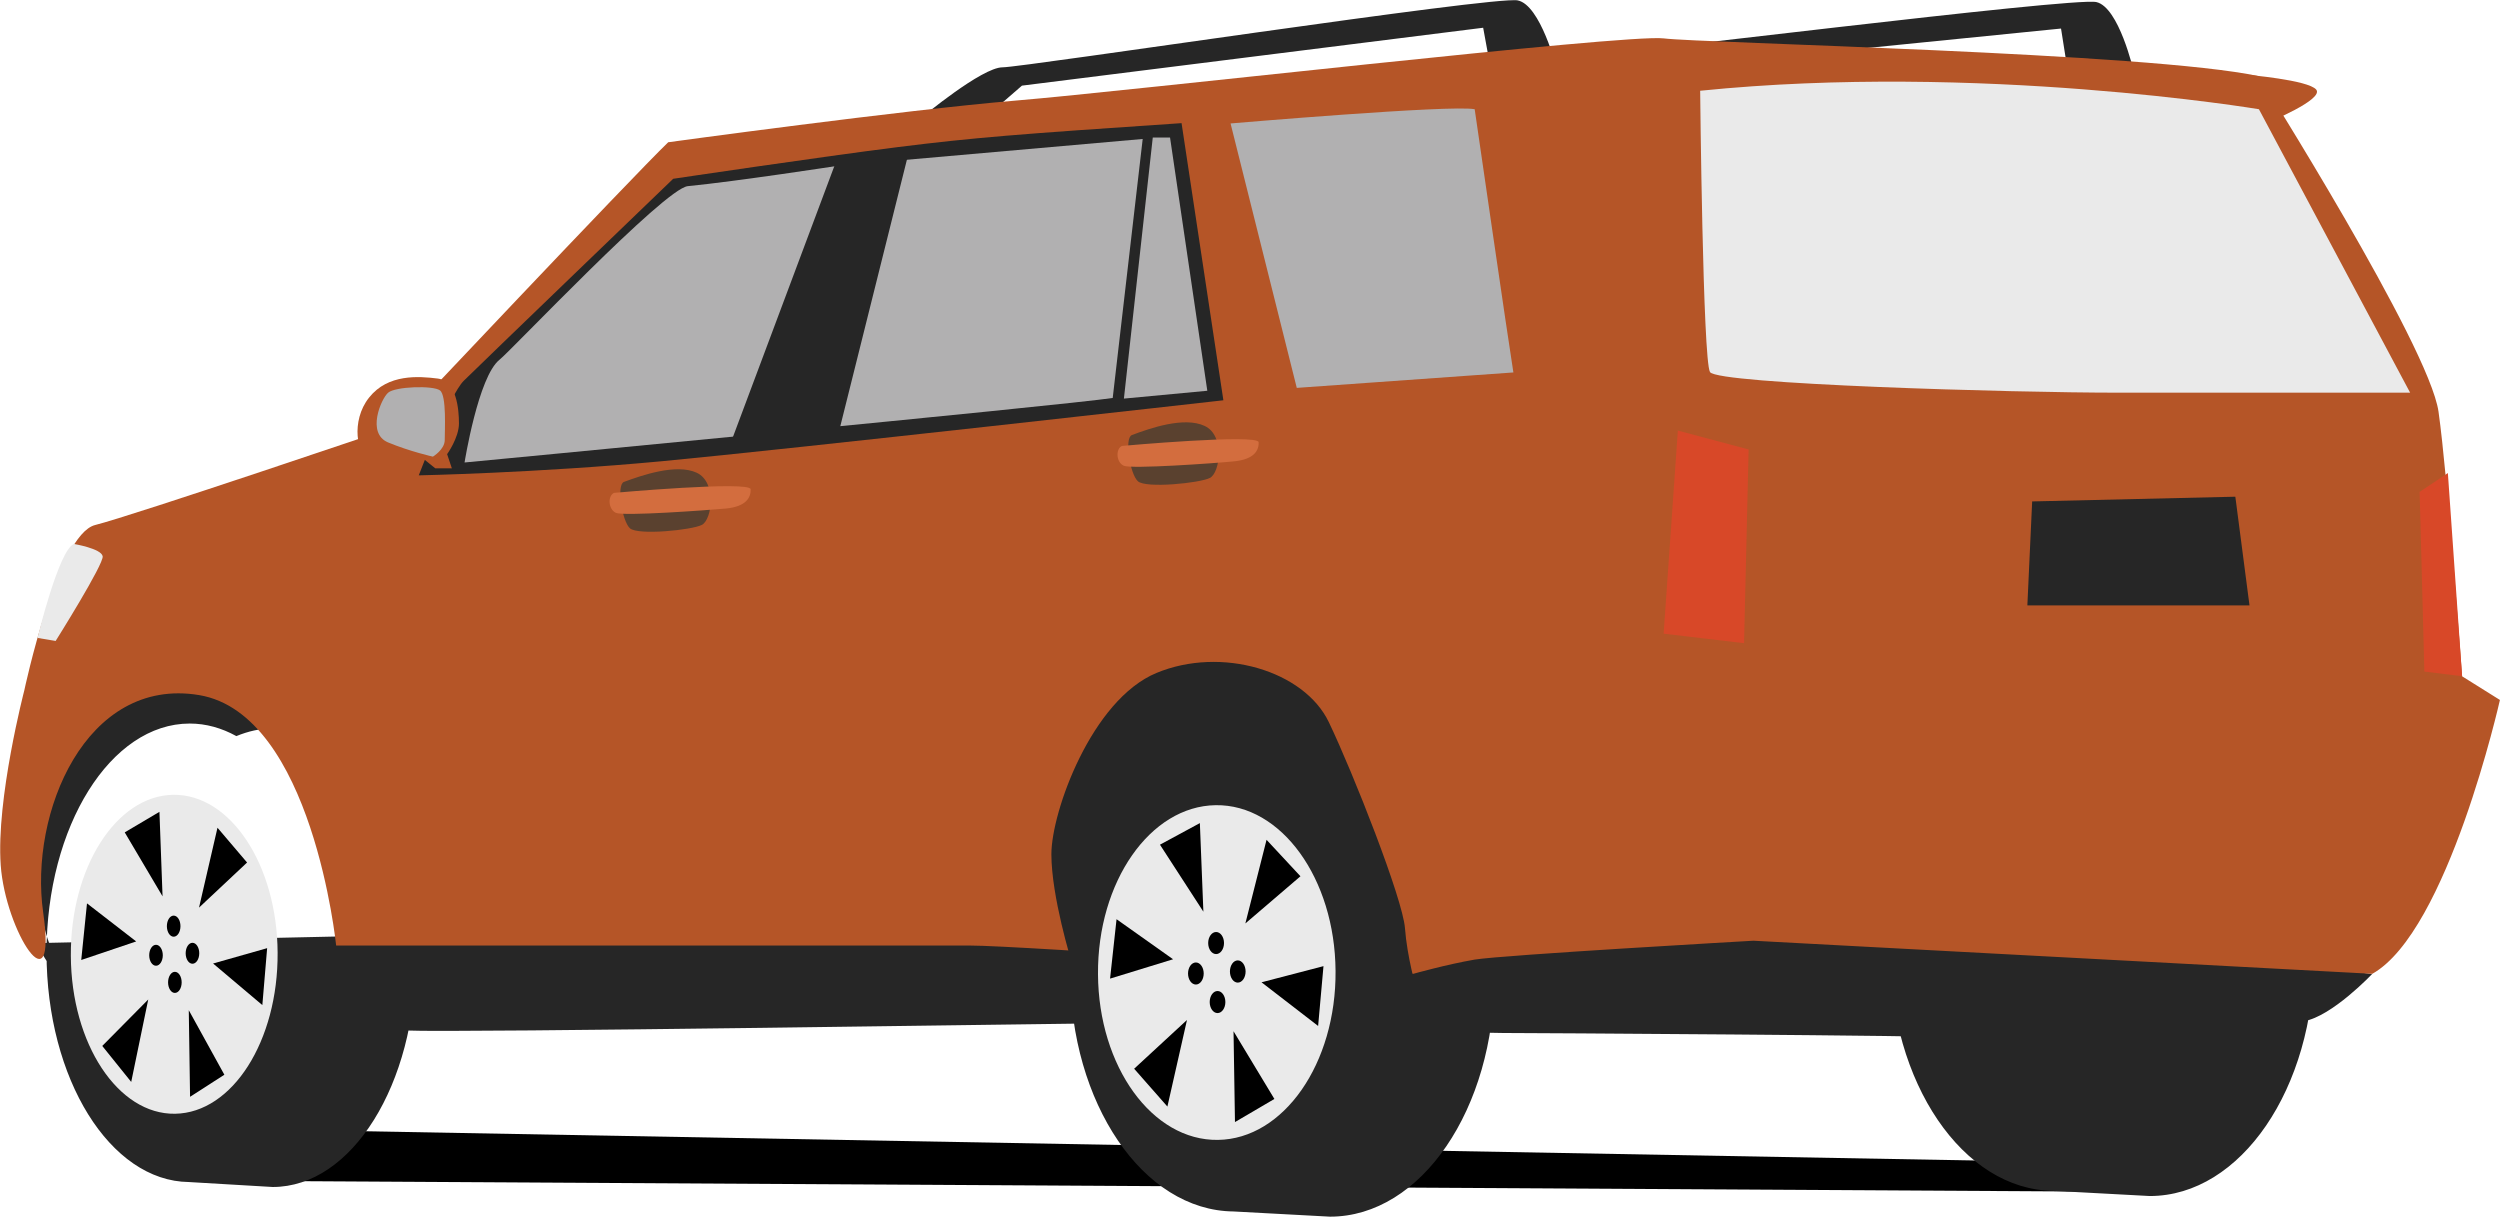 <svg height="15.215" width="31.266" xmlns="http://www.w3.org/2000/svg"><g transform="translate(-284.367 -172.391)"><path d="M287.667 187.161l23.303.135-.294-.362-22.465-.408z"/><path d="M312.456 173.325s.779.065.879.187c.098.123-.602.41-.602.41l-.277-.597z" fill="#B55527"/><path d="M285.101 184.414s-.229-.257-.258-1.03c-.029-.774.315-1.977.716-2.206.401-.229 1.146-.514 1.69-.258.543.258.801.802 1.031 1.317.229.516.373 2.234.373 2.234l-3.552-.057zM287.778 181.501c-.158 0-.309.036-.455.096-.183-.101-.379-.157-.583-.157-.989 0-1.791 1.283-1.791 2.866 0 1.578.796 2.857 1.78 2.868h-.002l1.051.062c.989 0 1.79-1.284 1.79-2.867s-.801-2.868-1.79-2.868zM295.897 173.858s.75-.625 1.008-.625 6.156-.896 6.443-.837c.286.057.486.847.486.847l-.801.133-.117-.638-5.768.724-.335.291-.916.105zM303.099 173.693s.766-.607 1.023-.601 6.177-.741 6.463-.675c.283.064.465.86.465.86l-.806.111-.101-.64-5.783.58-.343.282-.918.083zM301 181.59c-.18 0-.354.038-.522.102-.21-.106-.436-.167-.67-.167-1.136 0-2.058 1.347-2.058 3.009 0 1.655.914 2.998 2.045 3.008h-.001l1.207.065c1.137 0 2.057-1.347 2.057-3.009 0-1.66-.92-3.008-2.058-3.008zM311.253 181.332c-.181 0-.354.038-.521.103-.211-.106-.436-.167-.672-.167-1.135 0-2.057 1.347-2.057 3.008 0 1.655.914 2.999 2.045 3.008h-.002l1.207.065c1.137 0 2.057-1.347 2.057-3.009s-.92-3.008-2.057-3.008zM284.818 184.186s.325.591.502.68c.178.088 3.545.385 4.136.413.59.03 8.361-.089 8.597-.089.236 0 4.814.12 5.11.12s5.406.03 5.79.059c.385.029 3.871-.147 4.226-.206.354-.06.856-.592.856-.592l-7.77-.856-21.447.471z" fill="#262626"/><path d="M312.618 173.344s2.127 3.368 2.246 4.195c.117.828.295 3.31.295 3.31l.473.296s-.65 2.894-1.596 3.425l-7.74-.414s-3.132.178-3.486.236c-.354.061-.768.178-.768.178s-4.904-.354-5.554-.354h-7.917s-.295-2.895-1.714-3.132c-1.418-.235-2.127 1.479-1.95 2.718.177 1.241-.473.236-.531-.591-.059-.827.295-2.186.295-2.186s.413-1.949.886-2.068c.473-.118 3.782-1.241 3.782-1.241s2.926-3.104 3.385-3.546c0 0 2.926-.402 4.344-.521 1.417-.118 7.635-.836 8.105-.778.473.06 6.086.178 7.445.473z" fill="#B55527"/><path d="M305.63 173.526s.033 3.37.123 3.518c.091.152 3.793.258 5.094.258h3.662l-1.891-3.545s-3.502-.585-6.988-.231z" fill="#EAEAEA"/><path d="M305.351 177.776l-.178 2.54 1.006.119.057-2.423zM314.981 178.307l-.353.236.059 2.247.472.058z" fill="#D84828"/><path d="M309.782 178.662l2.541-.059.177 1.359h-2.778zM292.786 174.627s1.871-.279 2.815-.397c.945-.118 1.475-.16 3.543-.299l.523 3.466s-5.454.615-7.02.762c-1.566.147-3.043.177-3.043.177s.384-1.005.562-1.182c.177-.176 2.62-2.527 2.62-2.527z" fill="#262626"/><path d="M299.757 173.935s2.758-.236 3.053-.178c0 0 .426 2.938.484 3.292l-2.709.193-.828-3.307zM298.658 174.129l-.375 3.239c-.597.092-8.106.807-8.106.807s.171-1.074.437-1.285c.14-.109 2.061-2.141 2.355-2.171.612-.06 1.865-.253 1.865-.253l3.824-.337z" fill="#B1B0B1"/><path d="M287.839 184.306c.007 1.103-.566 2.003-1.282 2.014-.713.012-1.299-.874-1.304-1.976-.007-1.1.566-2.002 1.28-2.013.715-.01 1.3.874 1.306 1.975z" fill="#EAEAEA"/><ellipse ry=".132" rx=".085" cy="183.974" cx="286.539"/><ellipse ry=".132" rx=".085" cy="184.677" cx="286.554"/><ellipse ry=".131" rx=".085" cy="184.338" cx="286.318"/><ellipse ry=".131" rx=".085" cy="184.313" cx="286.774"/><path d="M285.927 182.801l.473.8-.039-1.057zM286.744 186.108l-.016-1.083.445.807zM285.383 184.397l.687-.232-.615-.476zM287.648 184.961l-.616-.52.676-.192zM286.008 185.922l.213-1.031-.575.581zM287.457 183.178l-.601.564.231-.999z"/><path d="M294.834 174.382l-1.359 3.63 1.358-.118.886-3.545z" fill="#262626"/><path d="M290.018 178.248l-.059-.177s.148-.206.148-.384-.03-.533-.267-.562c-.236-.029-.62-.06-.856.237-.237.295-.147.739 0 .739l.68.029.147.118h.207z" fill="#B55527"/><path d="M289.22 177.303c.089-.079.566-.094.65-.029.084.064.059.503.059.62 0 .119-.148.208-.148.208s-.29-.065-.561-.178c-.271-.113-.089-.541 0-.621z" fill="#B1B0B1"/><path d="M297.768 184.417s-.252-.812-.252-1.343c0-.531.504-1.932 1.315-2.267.812-.337 1.847-.028 2.155.616.308.643.924 2.21.952 2.575.027.363.141.755.141.755l-4.311-.336z" fill="#262626"/><path d="M301.07 184.534c.009 1.157-.649 2.102-1.471 2.113-.821.012-1.493-.916-1.5-2.072-.008-1.156.652-2.103 1.472-2.114.82-.012 1.491.917 1.499 2.073z" fill="#EAEAEA"/><ellipse ry=".138" rx=".099" cy="184.185" cx="299.576"/><ellipse ry=".138" rx=".098" cy="184.923" cx="299.594"/><ellipse ry=".138" rx=".098" cy="184.566" cx="299.323"/><ellipse ry=".139" rx=".098" cy="184.541" cx="299.847"/><path d="M298.874 182.955l.543.838-.044-1.108zM299.812 186.424l-.018-1.136.511.847zM298.25 184.63l.788-.242-.707-.501zM300.852 185.222l-.708-.546.775-.202zM298.967 186.23l.245-1.083-.661.61zM300.631 183.35l-.689.59.265-1.046z"/><path d="M298.784 174.111l-.361 3.265 1.043-.098-.466-3.167z" fill="#B1B0B1"/><path d="M292.17 178.418c-.096.036-.024.489.075.58.1.09.774.023.901-.043.127-.067.188-.534-.066-.652-.255-.118-.688.033-.91.115z" fill="#5A412F"/><path d="M292.046 178.555s1.704-.153 1.709-.045c.004.107-.061.217-.31.241-.247.022-1.278.097-1.375.054-.097-.045-.105-.211-.024-.25z" fill="#D36D3E"/><path d="M298.523 177.832c-.097.035-.025.487.075.578s.774.023.901-.042.189-.532-.066-.65c-.256-.121-.688.03-.91.114z" fill="#5A412F"/><path d="M298.398 177.968s1.704-.154 1.71-.046c.005.106-.062.216-.311.239-.248.025-1.278.097-1.375.055-.097-.043-.104-.21-.024-.248z" fill="#D36D3E"/><path d="M285.291 179.194s.341.057.36.153c.019.094-.588 1.06-.588 1.06l-.227-.038s.265-1.098.455-1.175z" fill="#EAEAEA"/></g></svg>